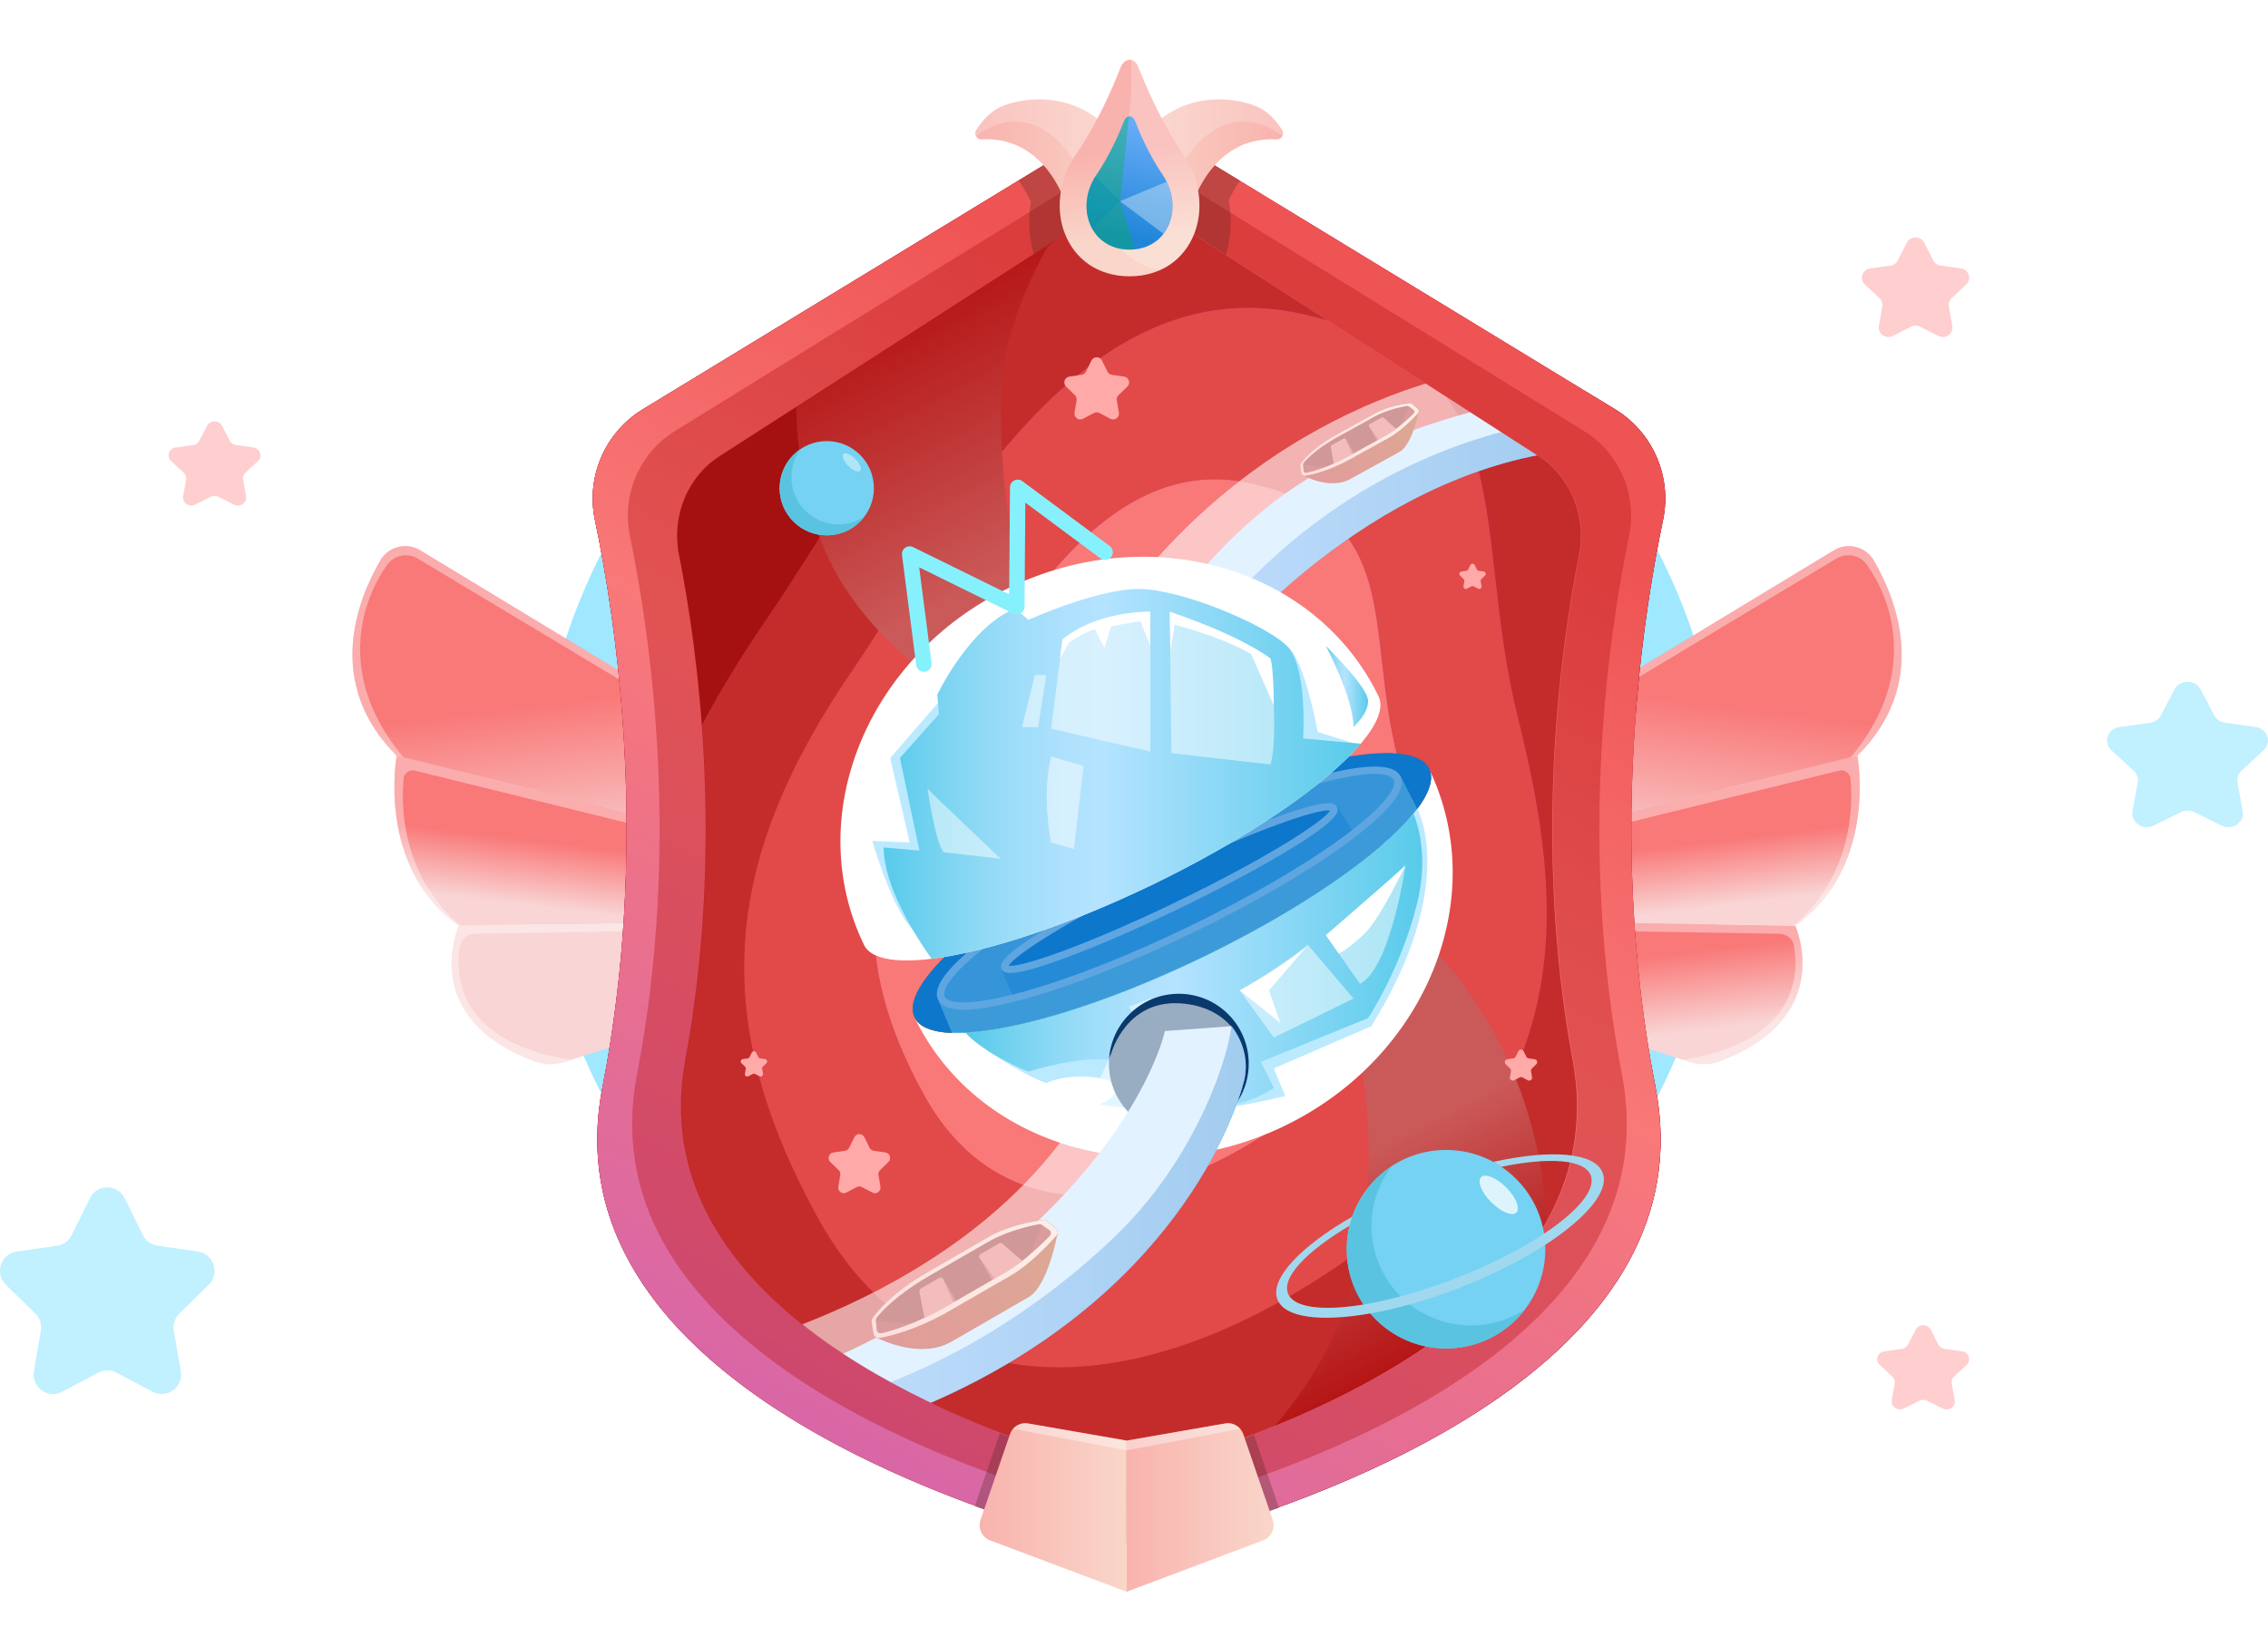 <svg width="296" height="215" viewBox="0 0 296 215" fill="none" xmlns="http://www.w3.org/2000/svg">
<g clip-path="url(#clip0_336_4340)">
<path d="M251.135 31.683L252.318 34.001C252.501 34.363 252.86 34.612 253.27 34.669L255.915 35.039C256.953 35.186 257.367 36.42 256.618 37.126L254.706 38.931C254.409 39.214 254.273 39.618 254.343 40.014L254.795 42.562C254.971 43.562 253.886 44.325 252.958 43.853L250.593 42.649C250.226 42.46 249.785 42.46 249.415 42.649L247.05 43.853C246.122 44.325 245.037 43.562 245.212 42.562L245.665 40.014C245.735 39.618 245.599 39.21 245.302 38.931L243.382 37.13C242.633 36.42 243.047 35.186 244.085 35.043L246.73 34.673C247.144 34.616 247.499 34.363 247.682 34.005L248.865 31.687C249.329 30.777 250.671 30.777 251.135 31.687V31.683Z" fill="#FFCECE"/>
</g>
<g clip-path="url(#clip1_336_4340)">
<path d="M287.203 89.999L288.977 93.386C289.252 93.915 289.79 94.28 290.405 94.362L294.373 94.903C295.93 95.118 296.55 96.922 295.426 97.954L292.559 100.591C292.114 101.005 291.909 101.595 292.014 102.174L292.693 105.898C292.957 107.36 291.329 108.474 289.936 107.785L286.39 106.025C285.839 105.749 285.178 105.749 284.622 106.025L281.075 107.785C279.682 108.474 278.055 107.36 278.319 105.898L278.998 102.174C279.103 101.595 278.898 100.999 278.453 100.591L275.574 97.959C274.45 96.922 275.07 95.118 276.627 94.909L280.595 94.368C281.216 94.285 281.748 93.915 282.023 93.391L283.797 90.004C284.493 88.674 286.507 88.674 287.203 90.004V89.999Z" fill="#C1F0FF"/>
</g>
<g clip-path="url(#clip2_336_4340)">
<path d="M251.973 173.578L252.987 175.539C253.144 175.846 253.452 176.057 253.803 176.105L256.07 176.418C256.96 176.542 257.314 177.587 256.672 178.184L255.033 179.711C254.779 179.95 254.662 180.292 254.722 180.627L255.11 182.783C255.261 183.629 254.331 184.275 253.535 183.875L251.508 182.857C251.194 182.697 250.816 182.697 250.498 182.857L248.472 183.875C247.676 184.275 246.746 183.629 246.896 182.783L247.284 180.627C247.344 180.292 247.227 179.947 246.973 179.711L245.328 178.187C244.686 177.587 245.04 176.542 245.93 176.421L248.197 176.108C248.552 176.06 248.856 175.846 249.013 175.542L250.027 173.581C250.425 172.812 251.575 172.812 251.973 173.581V173.578Z" fill="#FFCECE"/>
</g>
<g clip-path="url(#clip3_336_4340)">
<path d="M28.973 55.578L29.987 57.539C30.144 57.846 30.451 58.057 30.803 58.105L33.07 58.417C33.96 58.542 34.314 59.587 33.672 60.184L32.033 61.711C31.779 61.95 31.662 62.292 31.722 62.627L32.11 64.783C32.261 65.629 31.331 66.275 30.535 65.875L28.508 64.857C28.194 64.697 27.816 64.697 27.498 64.857L25.472 65.875C24.676 66.275 23.746 65.629 23.896 64.783L24.284 62.627C24.345 62.292 24.227 61.947 23.973 61.711L22.328 60.187C21.686 59.587 22.04 58.542 22.93 58.421L25.197 58.108C25.552 58.06 25.856 57.846 26.013 57.542L27.027 55.581C27.425 54.812 28.575 54.812 28.973 55.581V55.578Z" fill="#FFCECE"/>
</g>
<g clip-path="url(#clip4_336_4340)">
<path d="M16.271 156.419L18.636 161.233C19.002 161.985 19.72 162.503 20.54 162.62L25.831 163.388C27.906 163.694 28.734 166.258 27.235 167.724L23.411 171.471C22.818 172.059 22.545 172.898 22.686 173.721L23.591 179.013C23.942 181.091 21.773 182.674 19.915 181.694L15.186 179.193C14.453 178.801 13.571 178.801 12.829 179.193L8.1 181.694C6.243 182.674 4.074 181.091 4.425 179.013L5.33 173.721C5.47 172.898 5.197 172.051 4.604 171.471L0.765 167.732C-0.734 166.258 0.094 163.694 2.169 163.396L7.46 162.628C8.288 162.51 8.998 161.985 9.365 161.24L11.729 156.427C12.658 154.537 15.342 154.537 16.271 156.427V156.419Z" fill="#C1F0FF"/>
</g>
<g filter="url(#filter0_f_336_4340)">
<circle cx="147.5" cy="107.5" r="77.5" fill="#9FE8FF"/>
</g>
<path d="M220.459 138.626L168.284 121.93V119.766L234.294 120.848C234.294 120.848 239.762 132.778 224.494 138.533C223.2 139.021 221.774 139.046 220.459 138.626Z" fill="url(#paint0_linear_336_4340)"/>
<path opacity="0.39" d="M234.296 120.846L168.286 119.764V120.871L232.232 121.903C233.185 121.917 233.995 122.605 234.154 123.545C234.778 127.203 234.621 135.98 219.64 138.361L220.459 138.624C221.776 139.046 223.202 139.018 224.494 138.53C239.762 132.776 234.294 120.846 234.294 120.846H234.296Z" fill="white"/>
<path d="M242.412 98.663C242.412 98.663 245.117 113.274 234.296 120.848L168.286 119.766V117.112L242.414 98.663H242.412Z" fill="url(#paint1_linear_336_4340)"/>
<path opacity="0.39" d="M242.412 98.665L168.284 117.114V118.285L240.04 100.605C240.749 100.431 241.442 100.929 241.508 101.657C241.826 105.101 241.835 114.311 234.059 120.844L234.294 120.848C245.115 113.274 242.41 98.663 242.41 98.663L242.412 98.665Z" fill="white"/>
<path d="M244.557 73.18C243.5 71.355 241.16 70.744 239.357 71.837L168.286 114.895V117.112L242.414 98.663C251.82 89.258 247.602 78.433 244.559 73.18H244.557Z" fill="url(#paint2_linear_336_4340)"/>
<path opacity="0.39" d="M244.557 73.18C243.5 71.355 241.16 70.744 239.357 71.837L168.286 114.895V115.76L239.69 72.912C241.014 72.121 242.728 72.462 243.634 73.712C246.573 77.773 250.776 87.79 241.529 98.884L242.414 98.663C251.82 89.258 247.602 78.433 244.559 73.18H244.557Z" fill="white"/>
<path d="M73.725 138.626L125.9 121.93V119.766L59.89 120.848C59.89 120.848 54.422 132.778 69.69 138.533C70.984 139.021 72.41 139.046 73.725 138.626Z" fill="url(#paint3_linear_336_4340)"/>
<path opacity="0.39" d="M59.888 120.846L125.898 119.764V120.871L61.952 121.903C60.999 121.917 60.189 122.605 60.03 123.545C59.406 127.203 59.563 135.98 74.544 138.361L73.725 138.624C72.408 139.046 70.982 139.018 69.69 138.53C54.422 132.776 59.89 120.846 59.89 120.846H59.888Z" fill="white"/>
<path d="M51.772 98.663C51.772 98.663 49.067 113.274 59.887 120.848L125.898 119.766V117.112L51.772 98.663Z" fill="url(#paint4_linear_336_4340)"/>
<path opacity="0.39" d="M51.772 98.666L125.9 117.114V118.285L54.144 100.607C53.435 100.433 52.742 100.932 52.676 101.659C52.358 105.103 52.349 114.313 60.125 120.846L59.89 120.85C49.069 113.276 51.774 98.666 51.774 98.666H51.772Z" fill="white"/>
<path d="M49.627 73.18C50.684 71.355 53.024 70.744 54.827 71.837L125.898 114.895V117.112L51.772 98.663C42.366 89.258 46.584 78.433 49.627 73.18Z" fill="url(#paint5_linear_336_4340)"/>
<path opacity="0.39" d="M49.627 73.18C50.684 71.355 53.024 70.744 54.827 71.837L125.898 114.895V115.76L54.496 72.912C53.172 72.121 51.458 72.462 50.552 73.712C47.613 77.773 43.41 87.79 52.657 98.884L51.772 98.663C42.366 89.258 46.584 78.433 49.627 73.18Z" fill="white"/>
<path d="M210.779 53.428L154.448 19.123C150.086 16.466 144.605 16.466 140.241 19.123L83.909 53.428C78.977 56.433 76.458 62.215 77.642 67.869C80.602 81.993 84.739 110.621 78.629 141.948C71.913 176.367 116.968 193.854 137.515 199.967C143.931 201.876 150.76 201.876 157.176 199.967C177.723 193.854 222.778 176.367 216.062 141.948C209.95 110.621 214.087 81.993 217.047 67.869C218.231 62.217 215.712 56.433 210.779 53.428Z" fill="url(#paint6_linear_336_4340)"/>
<g style="mix-blend-mode:multiply">
<path d="M83.909 53.428C78.977 56.433 76.458 62.215 77.642 67.869C78.365 71.323 79.161 75.649 79.859 80.667C82.511 72.178 87.336 58.962 94.673 46.874L83.909 53.428Z" fill="#840B0B"/>
<path d="M100.287 80.489C112.245 63.095 129.987 27.798 157.359 20.894L154.448 19.12C150.086 16.464 144.605 16.464 140.241 19.12L94.671 46.872C87.334 58.96 82.509 72.178 79.857 80.665C82.013 96.16 83.243 118.283 78.626 141.946C74.994 160.564 86.509 174.226 101.1 183.816C98.42 180.755 95.969 177.216 93.782 173.18C75.486 139.436 77.926 113.01 100.287 80.487V80.489Z" fill="#A51111"/>
<path d="M213.489 93.13C214.291 82.661 215.776 73.928 217.047 67.867C218.231 62.215 215.712 56.431 210.779 53.426L206.663 50.921C208.808 61.915 208.982 74.977 212.496 89.025C212.839 90.395 213.17 91.764 213.489 93.128V93.13Z" fill="#840B0B"/>
<path d="M216.061 141.948C215.848 140.858 215.649 139.772 215.46 138.689C211.947 152.96 203.182 166.577 185.663 179.282C167.785 192.248 150.005 199.137 134.336 198.989C135.448 199.343 136.509 199.667 137.513 199.967C143.929 201.876 150.758 201.876 157.175 199.967C177.721 193.854 222.776 176.367 216.061 141.948Z" fill="#840B0B"/>
<path d="M213.489 93.13C213.171 91.766 212.84 90.397 212.496 89.027C208.985 74.979 208.808 61.917 206.663 50.923L157.359 20.894C129.987 27.8 112.245 63.095 100.287 80.489C77.926 113.013 75.489 139.438 93.782 173.182C95.969 177.218 98.42 180.757 101.1 183.818C112.167 191.092 124.999 196.02 134.336 198.989C150.005 199.137 167.787 192.248 185.663 179.282C203.182 166.577 211.946 152.96 215.46 138.689C212.558 122.002 212.488 106.212 213.489 93.132V93.13ZM177.401 163.306C148.855 184.009 120.624 184.635 106.51 158.6C92.394 132.564 94.276 112.174 111.53 87.081C122.692 70.844 140.39 34.382 169.875 40.97C199.361 47.558 191.833 68.573 198.107 93.669C204.38 118.762 205.948 142.602 177.403 163.306H177.401Z" fill="#C42C2C"/>
<path d="M198.104 93.669C191.831 68.575 199.358 47.558 169.873 40.97C140.388 34.382 122.692 70.844 111.528 87.081C94.276 112.174 92.394 132.564 106.508 158.6C120.624 184.635 148.855 184.007 177.399 163.306C205.944 142.602 204.374 118.762 198.102 93.669H198.104ZM168.371 145.844C149.063 159.847 129.968 160.272 120.42 142.661C110.872 125.051 112.145 111.26 123.815 94.286C131.366 83.304 143.335 58.642 163.279 63.097C183.223 67.553 178.131 81.768 182.374 98.742C186.618 115.716 187.678 131.841 168.371 145.844Z" fill="#E24949"/>
<path d="M163.278 63.099C143.334 58.644 131.366 83.306 123.814 94.288C112.145 111.262 110.872 125.053 120.42 142.663C129.967 160.274 149.063 159.849 168.37 145.846C187.678 131.843 186.617 115.718 182.374 98.744C178.13 81.77 183.222 67.555 163.278 63.099Z" fill="#F97878"/>
</g>
<path d="M174.523 60.341C163.872 65.667 156.822 74.156 153.686 78.533L159.595 85.021C159.595 85.021 178.175 61.945 204.55 58.797L200.024 51.888C194.115 53.057 184.101 55.55 174.523 60.339V60.341Z" fill="#BDE0FF"/>
<path d="M202.123 55.094C193.341 56.448 173.654 61.743 157.206 82.398L159.593 85.021C159.593 85.021 178.173 61.945 204.548 58.797L202.123 55.094Z" fill="url(#paint7_linear_336_4340)"/>
<path d="M170.017 62.041C170.017 62.041 173.529 64.033 176.249 62.531C178.971 61.029 181.012 59.9 182.663 58.987C184.315 58.075 185.156 53.743 185.156 53.743L170.015 62.041H170.017Z" fill="url(#paint8_linear_336_4340)"/>
<path d="M179.501 53.948C177.509 55.05 177.897 54.833 174.35 56.794C171.386 58.429 170.119 60.014 169.784 60.492C169.722 60.581 169.695 60.689 169.71 60.797L169.841 61.75C169.873 61.987 170.096 62.151 170.331 62.113C171.224 61.971 173.42 61.493 176.121 60.002C179.669 58.043 179.281 58.258 181.273 57.156C182.813 56.306 184.409 54.668 185.054 53.965C185.219 53.787 185.2 53.507 185.013 53.35L184.305 52.754C184.216 52.68 184.101 52.644 183.984 52.656C183.35 52.726 181.182 53.019 179.499 53.948H179.501Z" fill="#8E0909"/>
<path d="M180.322 54.508L178.771 55.366C178.661 55.427 178.621 55.567 178.682 55.678L179.894 57.411C180.144 57.273 180.439 57.11 180.829 56.893C181.288 56.641 181.757 56.322 182.204 55.985L180.59 54.538C180.517 54.472 180.411 54.462 180.324 54.508H180.322Z" fill="#E56161"/>
<path d="M175.356 57.252L173.805 58.109C173.72 58.156 173.673 58.253 173.69 58.349L174.061 60.528C174.647 60.269 175.281 59.959 175.95 59.588L176.489 59.291L175.667 57.343C175.606 57.233 175.466 57.192 175.356 57.254V57.252Z" fill="#E56161"/>
<path d="M175.663 57.337L176.684 59.183L176.488 59.289L175.663 57.337Z" fill="#C63434"/>
<path d="M178.676 55.671L179.892 57.411L179.696 57.519L178.676 55.671Z" fill="#C63434"/>
<path d="M169.709 60.797L169.841 61.75C169.873 61.987 170.095 62.151 170.331 62.113C170.993 62.007 172.368 61.718 174.133 60.969C172.701 61.005 170.679 60.748 169.724 60.615C169.705 60.674 169.701 60.736 169.709 60.797Z" fill="#A81313"/>
<path d="M185.013 53.35L184.305 52.754C184.222 52.684 184.116 52.65 184.008 52.654C183.704 53.46 182.976 55.334 182.34 56.454C183.5 55.593 184.555 54.502 185.051 53.963C185.217 53.785 185.198 53.505 185.011 53.348L185.013 53.35Z" fill="#A81313"/>
<path d="M185.013 53.35L184.304 52.754C184.215 52.68 184.101 52.644 183.984 52.656C183.35 52.726 181.181 53.019 179.499 53.948C177.506 55.05 177.895 54.833 174.347 56.794C171.383 58.429 170.117 60.014 169.781 60.492C169.72 60.581 169.692 60.689 169.707 60.797L169.839 61.75C169.87 61.987 170.093 62.151 170.329 62.113C171.222 61.971 173.418 61.493 176.119 60.002C179.666 58.043 179.278 58.258 181.27 57.156C182.811 56.306 184.406 54.668 185.051 53.965C185.217 53.787 185.198 53.507 185.011 53.35H185.013ZM184.481 54.008C183.846 54.629 182.282 56.089 180.827 56.893C178.941 57.935 179.308 57.731 175.949 59.588C173.392 61.001 171.362 61.542 170.541 61.72C170.322 61.767 170.134 61.648 170.119 61.453L170.064 60.676C170.057 60.589 170.089 60.498 170.153 60.42C170.49 60.004 171.75 58.61 174.555 57.061C177.914 55.206 177.547 55.408 179.433 54.366C181.024 53.488 183.017 53.1 183.6 53C183.706 52.981 183.808 53.004 183.884 53.059L184.489 53.503C184.648 53.62 184.646 53.849 184.483 54.008H184.481Z" fill="url(#paint9_linear_336_4340)"/>
<path opacity="0.58" d="M197.26 47.675C197.26 47.675 171.069 49.416 149.791 74.255L159.593 85.021C159.593 85.021 178.173 61.945 204.548 58.797L197.26 47.672V47.675Z" fill="white"/>
<path d="M142.698 22.999C142.698 22.999 130.604 38.063 130.604 52.279C130.604 66.494 132.513 77.951 139.515 84.953C146.517 91.955 168.451 106.828 182.202 119.017C195.953 131.206 203.166 147.543 201.893 168.548C201.893 168.548 172.189 195.918 156.701 195.282C156.701 195.282 174.099 183.188 177.494 163.668C180.889 144.149 177.528 118.792 155.551 107.706C133.574 96.622 118.51 89.409 110.236 76.678C101.961 63.948 104.165 46.336 104.165 46.336L142.698 22.999Z" fill="url(#paint10_linear_336_4340)"/>
<path d="M107.902 69.889C111.3 69.889 114.055 67.134 114.055 63.736C114.055 60.338 111.3 57.583 107.902 57.583C104.504 57.583 101.749 60.338 101.749 63.736C101.749 67.134 104.504 69.889 107.902 69.889Z" fill="#75D2F2"/>
<path d="M109.001 68.444C105.611 68.202 103.06 65.257 103.302 61.869C103.391 60.627 103.843 59.501 104.545 58.58C102.863 59.677 101.749 61.576 101.749 63.736C101.749 67.135 104.503 69.889 107.902 69.889C109.899 69.889 111.672 68.938 112.795 67.464C111.708 68.17 110.393 68.544 109.001 68.444Z" fill="#5AC4E0"/>
<g style="mix-blend-mode:hard-light" opacity="0.42">
<path d="M112.261 61.463C112.516 61.208 112.232 60.512 111.627 59.907C111.022 59.302 110.325 59.018 110.071 59.272C109.817 59.527 110.101 60.223 110.706 60.828C111.31 61.433 112.007 61.717 112.261 61.463Z" fill="white"/>
</g>
<path d="M143.82 47.066L144.535 48.515C144.648 48.739 144.862 48.897 145.11 48.933L146.708 49.164C147.336 49.255 147.586 50.025 147.132 50.469L145.976 51.595C145.796 51.772 145.713 52.024 145.755 52.272L146.029 53.864C146.137 54.487 145.48 54.965 144.919 54.67L143.489 53.919C143.267 53.802 143.001 53.802 142.779 53.919L141.349 54.67C140.789 54.965 140.131 54.487 140.239 53.864L140.513 52.272C140.555 52.024 140.472 51.772 140.292 51.595L139.136 50.469C138.682 50.025 138.932 49.255 139.56 49.164L141.158 48.933C141.406 48.897 141.622 48.739 141.733 48.515L142.448 47.066C142.728 46.497 143.538 46.497 143.818 47.066H143.82Z" fill="#FFA9A9"/>
<path d="M192.462 73.759L192.753 74.349C192.798 74.44 192.887 74.504 192.987 74.518L193.636 74.614C193.89 74.65 193.992 74.964 193.808 75.144L193.337 75.603C193.262 75.675 193.231 75.776 193.248 75.878L193.358 76.525C193.402 76.78 193.135 76.973 192.906 76.854L192.325 76.549C192.233 76.502 192.125 76.502 192.034 76.549L191.453 76.854C191.223 76.975 190.958 76.78 191.001 76.525L191.111 75.878C191.128 75.776 191.094 75.675 191.022 75.603L190.551 75.144C190.366 74.964 190.468 74.65 190.723 74.614L191.372 74.518C191.474 74.504 191.561 74.44 191.605 74.349L191.896 73.759C192.011 73.528 192.339 73.528 192.454 73.759H192.462Z" fill="#FFA9A9"/>
<path d="M112.809 148.462L113.488 149.837C113.594 150.051 113.798 150.2 114.036 150.234L115.553 150.454C116.149 150.541 116.387 151.273 115.956 151.693L114.857 152.765C114.685 152.933 114.607 153.172 114.649 153.408L114.908 154.921C115.01 155.515 114.386 155.967 113.853 155.687L112.495 154.974C112.283 154.863 112.031 154.863 111.819 154.974L110.461 155.687C109.928 155.967 109.304 155.515 109.406 154.921L109.665 153.408C109.705 153.172 109.627 152.933 109.457 152.765L108.358 151.693C107.927 151.273 108.165 150.541 108.761 150.454L110.278 150.234C110.516 150.2 110.72 150.051 110.826 149.837L111.505 148.462C111.772 147.923 112.54 147.923 112.807 148.462H112.809Z" fill="#FFA9A9"/>
<path d="M198.853 137.238L199.21 137.96C199.265 138.072 199.373 138.151 199.496 138.168L200.292 138.284C200.604 138.329 200.729 138.715 200.504 138.934L199.927 139.496C199.838 139.583 199.795 139.71 199.816 139.833L199.952 140.627C200.005 140.939 199.679 141.176 199.398 141.028L198.686 140.652C198.575 140.593 198.442 140.593 198.331 140.652L197.618 141.028C197.338 141.174 197.012 140.936 197.065 140.627L197.2 139.833C197.222 139.71 197.181 139.583 197.09 139.496L196.513 138.934C196.286 138.713 196.411 138.329 196.725 138.284L197.521 138.168C197.646 138.148 197.752 138.072 197.807 137.96L198.164 137.238C198.304 136.954 198.707 136.954 198.847 137.238H198.853Z" fill="#FFA9A9"/>
<path d="M98.683 137.41L98.974 138C99.018 138.091 99.108 138.155 99.207 138.17L99.856 138.265C100.111 138.301 100.213 138.615 100.028 138.796L99.557 139.254C99.483 139.326 99.451 139.428 99.468 139.53L99.579 140.177C99.623 140.431 99.356 140.625 99.127 140.506L98.545 140.2C98.454 140.154 98.346 140.154 98.255 140.2L97.673 140.506C97.444 140.627 97.179 140.431 97.221 140.177L97.332 139.53C97.349 139.428 97.315 139.326 97.243 139.254L96.772 138.796C96.587 138.615 96.689 138.301 96.943 138.265L97.593 138.17C97.695 138.155 97.781 138.091 97.826 138L98.117 137.41C98.231 137.179 98.56 137.179 98.675 137.41H98.683Z" fill="#FFA9A9"/>
<path d="M156.977 124.981C138.433 133.941 121.589 137.459 119.359 132.84C127.466 149.621 149.071 155.96 167.615 147C186.159 138.04 194.622 117.175 186.515 100.397C188.747 105.016 175.523 116.023 156.977 124.983V124.981Z" fill="white"/>
<path d="M156.982 124.969C175.526 116.009 188.749 105 186.517 100.381C184.285 95.762 167.443 99.281 148.899 108.242C130.355 117.202 117.132 128.211 119.364 132.83C121.596 137.449 138.438 133.93 156.982 124.969Z" fill="#CC6100"/>
<path d="M156.982 124.969C175.526 116.009 188.749 105 186.517 100.381C184.285 95.762 167.443 99.281 148.899 108.242C130.355 117.202 117.132 128.211 119.364 132.83C121.596 137.449 138.438 133.93 156.982 124.969Z" fill="#0D8CCC"/>
<path d="M155.579 121.991C171.959 114.116 183.971 105.098 182.409 101.849C180.847 98.601 166.302 102.352 149.923 110.228C133.544 118.104 121.532 127.122 123.094 130.37C124.656 133.618 139.2 129.867 155.579 121.991Z" fill="#63CBE8"/>
<path d="M174.553 105.249L174.059 105.491C174.093 105.521 174.12 105.555 174.137 105.593C174.772 106.915 165.612 112.637 153.676 118.376C142.182 123.903 132.308 127.43 131.026 126.502L130.708 126.657L133.784 133.614C140.328 132.055 148.473 129.091 156.977 124.983C165.678 120.78 173.208 116.125 178.519 111.89L174.551 105.251L174.553 105.249Z" fill="#40B5E2"/>
<path d="M172.028 101.746C167.823 102.572 162.379 104.235 155.681 107.426C161.876 104.77 167.554 102.818 172.028 101.746Z" fill="#70D5E8"/>
<path d="M126.301 124.419C127.515 123.358 128.977 122.219 130.653 121.033C128.888 122.229 127.451 123.343 126.301 124.419Z" fill="#70D5E8"/>
<path d="M182.817 101.371C182.817 101.371 182.034 101.142 180.46 101.044C181.095 101.235 181.53 101.54 181.735 101.971C183.297 105.22 171.286 114.239 154.906 122.115C138.906 129.808 124.659 133.566 122.552 130.708C122.548 130.733 122.544 130.761 122.54 130.786L124.258 134.862C130.997 135.108 143.538 131.476 156.975 124.983C170.325 118.533 180.918 111.022 184.971 105.597L182.815 101.373L182.817 101.371Z" fill="#70D5E8"/>
<path d="M153.813 118.304C165.529 112.671 174.536 107.085 173.932 105.828C173.328 104.572 163.34 108.12 151.624 113.753C139.909 119.387 130.901 124.972 131.505 126.229C132.11 127.485 142.097 123.937 153.813 118.304Z" fill="#0D8CCC"/>
<path d="M131.143 126.901C130.927 126.808 130.808 126.67 130.731 126.513C130.403 125.832 130.865 124.727 136.426 121.285C140.288 118.896 145.577 116.053 151.321 113.278C157.064 110.503 162.58 108.126 166.851 106.586C173.004 104.367 174.159 104.691 174.487 105.374C174.816 106.055 174.354 107.161 168.793 110.602C164.931 112.991 159.642 115.834 153.898 118.61C148.155 121.385 142.638 123.761 138.367 125.302C133.634 127.007 131.86 127.209 131.143 126.901ZM173.577 105.814C172.213 105.525 164.004 108.203 151.736 114.129C139.469 120.057 132.27 124.822 131.646 126.072C133.01 126.36 141.219 123.683 153.487 117.757C165.757 111.829 172.953 107.063 173.577 105.816V105.814Z" fill="#B7EEF9"/>
<path d="M123.479 131.444C122.979 131.23 122.633 130.922 122.438 130.519C121.593 128.773 123.942 125.849 129.418 121.833C134.557 118.062 141.777 113.868 149.746 110.017C157.717 106.166 165.491 103.119 171.638 101.436C178.188 99.644 181.937 99.62 182.781 101.366C183.626 103.113 181.277 106.036 175.801 110.053C170.662 113.823 163.442 118.018 155.473 121.869C147.501 125.719 139.727 128.766 133.581 130.449C128.538 131.83 125.153 132.161 123.479 131.442V131.444ZM181.36 101.307C180.182 100.802 177.269 100.878 171.888 102.351C165.795 104.019 158.078 107.044 150.158 110.872C142.237 114.697 135.07 118.862 129.978 122.598C124.362 126.717 122.843 129.178 123.291 130.107C123.74 131.037 126.613 131.374 133.328 129.536C139.422 127.869 147.139 124.843 155.059 121.016C162.979 117.19 170.146 113.025 175.239 109.289C180.855 105.171 182.374 102.71 181.926 101.78C181.837 101.596 181.65 101.434 181.358 101.307H181.36Z" fill="#B7EEF9"/>
<g style="mix-blend-mode:multiply" opacity="0.52">
<path d="M157.005 124.918C175.549 115.957 188.773 104.949 186.541 100.329C184.309 95.71 167.466 99.23 148.923 108.19C130.379 117.151 117.155 128.159 119.387 132.778C121.619 137.397 138.461 133.878 157.005 124.918Z" fill="#0D64CC"/>
</g>
<path d="M131.663 76.752C113.119 85.713 104.656 106.577 112.763 123.356C114.995 127.975 131.837 124.457 150.381 115.497C168.925 106.537 182.149 95.53 179.919 90.911C171.812 74.13 150.207 67.79 131.663 76.75V76.752Z" fill="white"/>
<path d="M184.983 105.576C184.983 105.576 190.436 115.506 178.979 133.964L166.249 139.481L167.734 143.088C167.734 143.088 147.877 148.076 152.67 141.815C152.748 141.713 173.509 116.339 181.737 109.14C183.435 107.655 184.983 105.576 184.983 105.576Z" fill="#BBEAFF"/>
<path d="M176.607 97.004L171.978 95.561C171.978 95.561 170.28 86.014 167.946 84.316L168.583 97.471L176.607 97.004Z" fill="#BBEAFF"/>
<path d="M123.178 90.894L116.177 98.956L118.723 109.989L113.843 109.777C113.843 109.777 116.368 118.584 119.136 121.395L122.33 111.474L123.178 90.894Z" fill="#BBEAFF"/>
<path d="M170.068 96.41C170.068 96.41 170.704 87.075 167.946 84.316C165.188 81.558 154.155 76.89 148.639 76.89C143.122 76.89 134.211 80.922 134.211 80.922L132.514 79.436C126.573 81.77 122.329 90.681 122.329 90.681L122.541 93.228L117.449 98.956L119.995 111.05L115.328 110.626C115.328 115.571 119.266 121.89 121.578 125.172C128.692 124.306 139.229 120.888 150.383 115.499C162.355 109.715 172.109 103.077 176.919 97.855L177.594 97.093L170.068 96.41Z" fill="url(#paint11_linear_336_4340)"/>
<path opacity="0.49" d="M165.825 86.014C165.825 86.014 166.885 96.198 165.825 99.805L152.882 98.32L152.67 79.861C152.67 79.861 164.127 84.316 165.825 86.014Z" fill="white"/>
<path opacity="0.49" d="M150.124 79.861V98.108L137.182 95.137L138.667 83.468C138.667 83.468 143.759 79.861 150.124 79.861Z" fill="white"/>
<path opacity="0.49" d="M137.182 98.744L141.425 100.017L140.152 110.838L137.182 109.989C137.182 109.989 135.908 104.048 137.182 98.744Z" fill="white"/>
<path opacity="0.49" d="M136.545 88.135L135.484 94.925H133.362L135.06 88.135H136.545Z" fill="white"/>
<path d="M150.75 144.834C150.75 144.834 146.517 144.785 143.547 144.149C143.547 144.149 145.668 143.512 145.668 142.027C145.668 140.542 139.728 139.905 136.545 141.39C136.545 141.39 133.778 140.51 128.69 137.026L148.639 135.45L150.75 144.834Z" fill="#BBEAFF"/>
<path d="M184.92 118.052C186.329 112.418 185.321 108.332 184.485 106.221C180.114 111.589 169.822 118.777 156.977 124.983C144.635 130.945 133.048 134.497 126.019 134.845C128.601 137.663 134.211 139.907 134.211 139.907C134.211 139.907 142.273 137.361 145.668 138.634C149.063 139.907 147.366 144.363 147.366 144.363C160.308 146.697 166.249 142.029 166.249 142.029L164.551 138.634L178.555 132.906C178.555 132.906 182.798 126.541 184.92 118.054V118.052Z" fill="url(#paint12_linear_336_4340)"/>
<path opacity="0.49" d="M183.435 112.96C183.435 112.96 181.525 126.326 177.494 128.448L173.039 122.083C173.039 122.083 181.313 116.142 183.435 112.96Z" fill="white"/>
<path opacity="0.49" d="M176.645 130.358L170.705 123.356C170.705 123.356 164.552 128.024 161.793 129.297L166.249 135.45C166.249 135.45 174.524 131.418 176.645 130.358Z" fill="white"/>
<path d="M170.705 123.356L165.613 129.297L167.098 133.54L161.793 129.297C161.793 129.297 168.583 125.478 170.705 123.356Z" fill="white"/>
<path d="M183.435 112.96C183.435 112.96 180.252 119.67 178.237 121.724C176.221 123.778 174.719 124.483 174.719 124.483L173.039 122.081C173.039 122.081 182.374 114.018 183.435 112.957V112.96Z" fill="white"/>
<path opacity="0.49" d="M121.057 102.987C121.057 102.987 122.117 110.201 123.178 111.262L130.604 112.111C130.604 112.111 122.33 104.261 121.057 102.987Z" fill="white"/>
<path opacity="0.49" d="M147.366 131.418L150.124 130.358C150.124 130.358 153.307 134.389 155.64 135.45L152.67 136.511C152.67 136.511 148.214 133.54 147.366 131.418Z" fill="white"/>
<path d="M173.039 84.316C173.039 84.316 176.645 91.106 176.645 94.925C176.645 94.925 178.555 93.228 178.555 91.53C178.555 89.833 173.887 85.165 173.039 84.316Z" fill="url(#paint13_linear_336_4340)"/>
<path d="M138.346 85.971L139.513 83.892C139.513 83.892 142.059 82.195 142.908 82.195C142.908 82.195 144.181 84.741 144.181 84.529C144.181 84.316 145.03 81.77 145.03 81.77C145.03 81.77 148.212 81.134 148.849 81.134L150.122 84.316V79.861C150.122 79.861 143.332 79.649 138.664 83.468L138.346 85.971Z" fill="white"/>
<path d="M152.753 85.021L153.306 81.558C153.306 81.558 159.247 83.043 163.278 85.377L166.245 92.084C166.245 92.084 166.249 87.499 165.825 86.014C165.825 86.014 162.642 83.255 152.67 79.861L152.753 85.021Z" fill="white"/>
<g filter="url(#filter1_d_336_4340)">
<path d="M144.756 72.948C144.414 73.16 143.964 73.154 143.623 72.9L133.816 65.618L133.714 79.212C133.712 79.559 133.53 79.882 133.235 80.064C132.94 80.247 132.571 80.264 132.259 80.111L119.964 74.066L121.58 86.563C121.652 87.117 121.262 87.624 120.708 87.696C120.155 87.768 119.647 87.378 119.577 86.824L117.721 72.46C117.674 72.091 117.833 71.726 118.135 71.51C118.44 71.291 118.835 71.261 119.168 71.425L131.709 77.591L131.815 63.617C131.818 63.237 132.038 62.889 132.376 62.719C132.717 62.55 133.122 62.586 133.428 62.813L144.834 71.281C145.282 71.614 145.375 72.246 145.044 72.694C144.966 72.8 144.87 72.885 144.764 72.95L144.756 72.948Z" fill="#86F1FC"/>
</g>
<path d="M153.849 147.983C158.888 147.983 162.973 143.898 162.973 138.859C162.973 133.821 158.888 129.736 153.849 129.736C148.811 129.736 144.726 133.821 144.726 138.859C144.726 143.898 148.811 147.983 153.849 147.983Z" fill="#09396D"/>
<path d="M160.733 133.964L152.034 134.601C152.034 134.601 149.487 146.907 133.15 161.547C123.641 170.068 112.534 176.348 103.557 179.257L119.964 183.772C153.421 169.828 161.371 145.222 162.37 141.072C162.854 139.059 162.006 135.452 160.733 133.967V133.964Z" fill="#BDE0FF"/>
<path d="M162.37 141.07C163.066 138.42 162.006 135.45 160.733 133.964C159.86 139.997 155.135 152.094 145.743 161.195C135.389 171.228 123.448 178.113 112.633 181.754L119.964 183.772C153.421 169.828 161.284 145.201 162.37 141.072V141.07Z" fill="url(#paint14_linear_336_4340)"/>
<path d="M114.284 174.566C114.284 174.566 119.909 177.619 124.177 175.155C128.446 172.69 131.648 170.842 134.239 169.346C136.829 167.85 138.032 160.955 138.032 160.955L114.282 174.566H114.284Z" fill="url(#paint15_linear_336_4340)"/>
<path d="M129.074 161.453C125.949 163.257 126.558 162.905 120.995 166.119C116.346 168.803 114.386 171.353 113.868 172.119C113.773 172.261 113.732 172.435 113.76 172.605L113.998 174.111C114.057 174.487 114.411 174.74 114.785 174.672C116.198 174.419 119.663 173.596 123.9 171.15C129.465 167.937 128.854 168.29 131.979 166.484C134.394 165.09 136.874 162.444 137.877 161.313C138.134 161.025 138.096 160.581 137.797 160.339L136.655 159.417C136.511 159.3 136.329 159.249 136.146 159.272C135.14 159.402 131.714 159.932 129.074 161.455V161.453Z" fill="#8E0909"/>
<path d="M130.392 162.319L127.958 163.724C127.784 163.823 127.725 164.046 127.825 164.22L129.796 166.93C130.188 166.702 130.651 166.435 131.264 166.081C131.983 165.665 132.717 165.147 133.415 164.602L130.812 162.357C130.695 162.255 130.526 162.241 130.392 162.317V162.319Z" fill="#E56161"/>
<path d="M122.601 166.817L120.167 168.222C120.034 168.3 119.964 168.453 119.991 168.606L120.647 172.047C121.568 171.618 122.563 171.107 123.613 170.5L124.46 170.012L123.097 166.951C122.998 166.777 122.775 166.717 122.601 166.817Z" fill="#E56161"/>
<path d="M123.093 166.94L124.765 169.836L124.462 170.012L123.093 166.94Z" fill="#C63434"/>
<path d="M127.818 164.212L129.796 166.932L129.492 167.108L127.818 164.212Z" fill="#C63434"/>
<path d="M113.758 172.605L113.995 174.112C114.055 174.487 114.409 174.74 114.783 174.672C115.829 174.485 117.999 173.984 120.776 172.745C118.508 172.845 115.294 172.501 113.777 172.314C113.749 172.408 113.743 172.507 113.758 172.605Z" fill="#A81313"/>
<path d="M137.795 160.339L136.653 159.417C136.519 159.308 136.352 159.257 136.18 159.268C135.726 160.556 134.627 163.548 133.651 165.342C135.463 163.94 137.105 162.181 137.875 161.313C138.132 161.025 138.094 160.581 137.795 160.339Z" fill="#A81313"/>
<path d="M137.794 160.339L136.653 159.417C136.509 159.3 136.326 159.249 136.144 159.272C135.138 159.402 131.711 159.932 129.072 161.455C125.947 163.259 126.556 162.907 120.993 166.121C116.344 168.805 114.383 171.355 113.866 172.121C113.77 172.263 113.73 172.437 113.758 172.607L113.995 174.114C114.055 174.489 114.409 174.742 114.782 174.674C116.195 174.421 119.66 173.598 123.897 171.152C129.462 167.939 128.851 168.292 131.977 166.486C134.391 165.092 136.871 162.446 137.875 161.315C138.132 161.027 138.094 160.583 137.794 160.342V160.339ZM136.971 161.398C135.982 162.404 133.551 164.763 131.264 166.083C128.304 167.791 128.881 167.458 123.613 170.5C119.601 172.817 116.401 173.736 115.103 174.041C114.759 174.122 114.453 173.938 114.426 173.632L114.313 172.401C114.301 172.263 114.347 172.117 114.445 171.992C114.969 171.321 116.921 169.077 121.324 166.535C126.592 163.492 126.015 163.825 128.974 162.117C131.472 160.675 134.618 160 135.539 159.824C135.707 159.792 135.87 159.824 135.991 159.909L136.963 160.594C137.217 160.774 137.222 161.139 136.969 161.394L136.971 161.398Z" fill="url(#paint16_linear_336_4340)"/>
<path opacity="0.58" d="M145.095 137.325C145.095 137.325 147.024 130.572 153.972 130.983C160.919 131.395 163.416 136.935 162.355 141.07C161.294 145.205 153.406 169.828 119.949 183.77L93.415 176.469C93.415 176.469 132.821 167.971 145.095 137.325Z" fill="white"/>
<path d="M210.777 53.428L154.444 19.123C150.081 16.466 144.601 16.466 140.237 19.123L83.905 53.428C78.972 56.433 76.454 62.215 77.638 67.869C80.597 81.993 84.735 110.621 78.622 141.948C71.907 176.367 116.961 193.854 137.508 199.967C143.924 201.876 150.754 201.876 157.17 199.967C177.717 193.854 222.771 176.367 216.056 141.948C209.943 110.621 214.081 81.993 217.04 67.869C218.224 62.217 215.706 56.433 210.773 53.428H210.777ZM206.075 72.412C203.58 84.985 200.094 110.473 205.246 138.361C210.904 169.002 172.939 184.569 155.627 190.012C150.219 191.711 144.467 191.711 139.059 190.012C121.746 184.569 83.782 169.002 89.441 138.361C94.592 110.473 91.104 84.985 88.611 72.412C87.612 67.379 89.736 62.231 93.892 59.556L141.359 29.014C145.036 26.648 149.653 26.648 153.33 29.014L200.797 59.556C204.953 62.231 207.077 67.379 206.078 72.412H206.075Z" fill="url(#paint17_linear_336_4340)"/>
<path opacity="0.36" d="M206.748 56.278L154.056 23.72C149.975 21.2 144.847 21.2 140.767 23.72L88.075 56.278C83.46 59.13 81.105 64.616 82.212 69.98C84.981 83.383 88.851 110.551 83.133 140.281C76.851 172.942 118.996 189.538 138.215 195.337C144.217 197.149 150.603 197.149 156.606 195.337C175.824 189.536 217.97 172.942 211.688 140.281C205.97 110.551 209.84 83.383 212.608 69.98C213.716 64.616 211.361 59.127 206.746 56.278H206.748ZM206.144 72.412C203.648 84.985 200.162 110.473 205.314 138.361C210.973 169.002 173.007 184.569 155.696 190.012C150.287 191.711 144.535 191.711 139.127 190.012C121.814 184.569 83.85 169.002 89.509 138.361C94.66 110.473 91.172 84.985 88.679 72.412C87.68 67.379 89.804 62.231 93.96 59.556L141.427 29.014C145.104 26.648 149.721 26.648 153.398 29.014L200.865 59.556C205.021 62.231 207.145 67.379 206.146 72.412H206.144Z" fill="#B71111"/>
<path opacity="0.27" d="M134.928 33.156L141.386 28.999C145.063 26.633 149.68 26.633 153.357 28.999L159.987 33.266C160.408 31.88 160.624 30.406 160.618 28.895C160.618 28.889 160.618 28.882 160.618 28.876C160.616 28.367 160.588 27.855 160.535 27.34C160.533 27.314 160.531 27.291 160.526 27.266C160.501 27.017 160.467 26.769 160.429 26.519C160.427 26.498 160.422 26.479 160.418 26.457C160.401 26.345 160.382 26.232 160.363 26.12C160.828 25.189 161.318 24.348 161.827 23.584L154.473 19.106C150.111 16.449 144.631 16.449 140.266 19.106L132.953 23.559C133.506 24.391 134.039 25.316 134.542 26.347C134.154 28.696 134.3 31.027 134.926 33.154L134.928 33.156Z" fill="#3F2217"/>
<path d="M149.017 34.766C149.017 34.766 143.36 37.989 139.267 26.916C136.246 18.738 130.797 18.019 128.152 18.204C127.494 18.25 127.059 17.527 127.413 16.969C128.088 15.9 129.202 14.535 130.768 13.888C133.916 12.586 140.757 11.83 145.565 17.797C150.287 23.659 150.582 26.332 149.019 34.766H149.017Z" fill="url(#paint18_linear_336_4340)"/>
<path d="M145.724 34.766C145.724 34.766 151.38 37.989 155.473 26.916C158.494 18.738 163.943 18.019 166.589 18.204C167.246 18.25 167.681 17.527 167.327 16.969C166.652 15.9 165.538 14.535 163.972 13.888C160.824 12.586 153.983 11.83 149.176 17.797C144.453 23.659 144.158 26.332 145.721 34.766H145.724Z" fill="url(#paint19_linear_336_4340)"/>
<path opacity="0.21" d="M152.687 24.962C154.563 19.337 160.035 12.524 167.376 17.727C167.48 17.495 167.486 17.217 167.329 16.969C166.654 15.9 165.54 14.535 163.975 13.888C160.826 12.586 153.986 11.83 149.178 17.797C144.731 23.317 144.211 26.014 145.471 33.353C147.463 32.088 151.27 29.209 152.687 24.964V24.962Z" fill="white"/>
<path opacity="0.21" d="M142.051 24.962C140.175 19.337 134.703 12.524 127.362 17.727C127.258 17.495 127.252 17.217 127.409 16.969C128.084 15.9 129.198 14.535 130.763 13.888C133.912 12.586 140.752 11.83 145.56 17.797C150.007 23.317 150.527 26.014 149.267 33.353C147.274 32.088 143.468 29.209 142.051 24.964V24.962Z" fill="white"/>
<path d="M154.446 20.209C151.698 16.178 149.725 11.722 148.581 8.79C148.068 7.47 146.774 7.47 146.258 8.79C145.114 11.722 143.141 16.178 140.394 20.209C135.8 26.95 139.042 36.069 147.421 36.069C155.799 36.069 159.041 26.95 154.448 20.209H154.446Z" fill="url(#paint20_linear_336_4340)"/>
<path opacity="0.21" d="M154.446 20.209C151.698 16.178 149.725 11.722 148.582 8.79C148.367 8.24 148.017 7.935 147.646 7.841C147.775 11.399 147.593 17.48 145.467 23.007C142.965 29.513 146.231 34.475 151.423 35.248C156.708 32.863 158.216 25.738 154.448 20.209H154.446Z" fill="white"/>
<path d="M151.745 22.827C150.054 20.347 148.84 17.603 148.136 15.8C147.819 14.987 147.022 14.987 146.706 15.8C146.001 17.603 144.788 20.347 143.097 22.827C140.27 26.975 142.265 32.587 147.421 32.587C152.576 32.587 154.571 26.975 151.745 22.827Z" fill="url(#paint21_linear_336_4340)"/>
<g style="mix-blend-mode:multiply" opacity="0.35">
<path d="M147.336 15.208C147.087 15.246 146.848 15.437 146.706 15.802C146.001 17.605 144.788 20.349 143.097 22.829C140.27 26.977 142.265 32.589 147.421 32.589C147.658 32.589 147.879 32.566 148.104 32.542L146.173 26.266L147.338 15.208H147.336Z" fill="#00B73E"/>
</g>
<g style="mix-blend-mode:multiply" opacity="0.35">
<path d="M142.564 29.871L146.171 26.264L142.961 23.054C141.535 25.307 141.484 27.942 142.566 29.871H142.564Z" fill="#0090B7"/>
</g>
<g style="mix-blend-mode:lighten" opacity="0.35">
<path d="M152.265 23.727L146.173 26.264L151.836 30.512C153.209 28.734 153.444 26.09 152.265 23.727Z" fill="white"/>
</g>
<path opacity="0.27" d="M163.658 187.328C160.713 188.45 157.987 189.373 155.64 190.111C150.232 191.811 144.48 191.811 139.072 190.111C136.577 189.326 133.651 188.331 130.489 187.111L127.218 196.653C131.016 198.042 134.531 199.175 137.525 200.066C143.941 201.976 150.771 201.976 157.187 200.066C160.03 199.22 163.344 198.157 166.926 196.861L163.658 187.33V187.328Z" fill="#3F2217"/>
<path d="M131.811 187.23L127.971 198.428C127.6 199.511 128.156 200.694 129.229 201.098L147.037 207.8V188.068L134.177 185.832C133.152 185.654 132.149 186.248 131.811 187.232V187.23Z" fill="url(#paint22_linear_336_4340)"/>
<path d="M159.899 185.832L147.039 188.068V207.8L164.847 201.098C165.918 200.694 166.476 199.513 166.105 198.428L162.264 187.23C161.927 186.246 160.924 185.651 159.899 185.83V185.832Z" fill="url(#paint23_linear_336_4340)"/>
<path opacity="0.39" d="M132.671 186.615L147.039 189.339L161.407 186.615C161.575 186.587 161.742 186.579 161.908 186.585C161.437 186.002 160.675 185.696 159.899 185.83L147.039 188.066L134.179 185.83C133.405 185.694 132.641 186.002 132.17 186.585C132.335 186.579 132.503 186.585 132.671 186.615Z" fill="white"/>
<path d="M188.722 176.04C195.879 176.04 201.682 170.238 201.682 163.081C201.682 155.923 195.879 150.121 188.722 150.121C181.565 150.121 175.763 155.923 175.763 163.081C175.763 170.238 181.565 176.04 188.722 176.04Z" fill="#75D2F2"/>
<path d="M191.039 173C183.899 172.488 178.525 166.289 179.036 159.149C179.223 156.535 180.176 154.159 181.655 152.222C178.109 154.534 175.763 158.534 175.763 163.083C175.763 170.242 181.566 176.042 188.722 176.042C192.927 176.042 196.662 174.039 199.029 170.935C196.742 172.425 193.971 173.21 191.039 173Z" fill="#5AC4E0"/>
<g style="mix-blend-mode:hard-light" opacity="0.76">
<path d="M197.908 158.291C198.443 157.756 197.845 156.289 196.571 155.016C195.298 153.742 193.832 153.144 193.296 153.679C192.761 154.214 193.36 155.681 194.633 156.954C195.907 158.228 197.373 158.826 197.908 158.291Z" fill="white"/>
</g>
<path d="M209.154 153.079C208.119 150.427 202.369 150.028 194.896 151.685C195.257 151.88 195.607 152.095 195.947 152.322C202.161 151.038 206.789 151.337 207.605 153.431C208.331 155.29 205.889 158.146 201.523 161.05C198.495 163.064 194.542 165.101 190.076 166.845C185.703 168.553 181.502 169.72 177.959 170.303C172.663 171.175 168.833 170.744 168.097 168.858C167.27 166.739 170.563 163.323 176.132 160.017C176.23 159.616 176.346 159.221 176.48 158.837C169.731 162.716 165.674 166.968 166.722 169.65C167.658 172.045 172.432 172.601 178.848 171.468C182.378 170.844 186.405 169.711 190.566 168.088C194.818 166.429 198.618 164.485 201.673 162.508C207.035 159.032 210.084 155.447 209.161 153.081L209.154 153.079Z" fill="#A0D9EF"/>
<defs>
<filter id="filter0_f_336_4340" x="40" y="0" width="215" height="215" filterUnits="userSpaceOnUse" color-interpolation-filters="sRGB">
<feFlood flood-opacity="0" result="BackgroundImageFix"/>
<feBlend mode="normal" in="SourceGraphic" in2="BackgroundImageFix" result="shape"/>
<feGaussianBlur stdDeviation="15" result="effect1_foregroundBlur_336_4340"/>
</filter>
<filter id="filter1_d_336_4340" x="99.713" y="44.613" width="63.529" height="61.091" filterUnits="userSpaceOnUse" color-interpolation-filters="sRGB">
<feFlood flood-opacity="0" result="BackgroundImageFix"/>
<feColorMatrix in="SourceAlpha" type="matrix" values="0 0 0 0 0 0 0 0 0 0 0 0 0 0 0 0 0 0 127 0" result="hardAlpha"/>
<feOffset/>
<feGaussianBlur stdDeviation="9"/>
<feColorMatrix type="matrix" values="0 0 0 0 0.49 0 0 0 0 0.976 0 0 0 0 1 0 0 0 0.75 0"/>
<feBlend mode="normal" in2="BackgroundImageFix" result="effect1_dropShadow_336_4340"/>
<feBlend mode="normal" in="SourceGraphic" in2="effect1_dropShadow_336_4340" result="shape"/>
</filter>
<linearGradient id="paint0_linear_336_4340" x1="202.121" y1="126.413" x2="203.356" y2="136.742" gradientUnits="userSpaceOnUse">
<stop stop-color="#F97878"/>
<stop offset="1" stop-color="#F9D5D5"/>
</linearGradient>
<linearGradient id="paint1_linear_336_4340" x1="205.679" y1="111.894" x2="206.699" y2="120.43" gradientUnits="userSpaceOnUse">
<stop stop-color="#F97878"/>
<stop offset="1" stop-color="#F9D5D5"/>
</linearGradient>
<linearGradient id="paint2_linear_336_4340" x1="209.491" y1="90.202" x2="206.865" y2="112.166" gradientUnits="userSpaceOnUse">
<stop stop-color="#F97878"/>
<stop offset="1" stop-color="#F9D5D5"/>
</linearGradient>
<linearGradient id="paint3_linear_336_4340" x1="92.066" y1="7.801" x2="90.829" y2="7.801" gradientUnits="userSpaceOnUse">
<stop stop-color="#F97878"/>
<stop offset="1" stop-color="#F9D5D5"/>
</linearGradient>
<linearGradient id="paint4_linear_336_4340" x1="88.505" y1="111.894" x2="87.484" y2="120.43" gradientUnits="userSpaceOnUse">
<stop stop-color="#F97878"/>
<stop offset="1" stop-color="#F9D5D5"/>
</linearGradient>
<linearGradient id="paint5_linear_336_4340" x1="84.692" y1="90.202" x2="87.319" y2="112.166" gradientUnits="userSpaceOnUse">
<stop stop-color="#F97878"/>
<stop offset="1" stop-color="#F9D5D5"/>
</linearGradient>
<linearGradient id="paint6_linear_336_4340" x1="94.317" y1="180.014" x2="190.519" y2="52.622" gradientUnits="userSpaceOnUse">
<stop stop-color="#B71111"/>
<stop offset="1" stop-color="#9E2E92"/>
</linearGradient>
<linearGradient id="paint7_linear_336_4340" x1="157.206" y1="70.058" x2="204.548" y2="70.058" gradientUnits="userSpaceOnUse">
<stop stop-color="#65ABF7"/>
<stop offset="1" stop-color="#2186D8"/>
</linearGradient>
<linearGradient id="paint8_linear_336_4340" x1="170.847" y1="63.544" x2="185.96" y2="55.198" gradientUnits="userSpaceOnUse">
<stop stop-color="#B71111"/>
<stop offset="1" stop-color="#AD3100"/>
</linearGradient>
<linearGradient id="paint9_linear_336_4340" x1="169.77" y1="57.253" x2="185.09" y2="57.544" gradientUnits="userSpaceOnUse">
<stop stop-color="#F9B3AE"/>
<stop offset="1" stop-color="#F9D6C9"/>
</linearGradient>
<linearGradient id="paint10_linear_336_4340" x1="114.161" y1="40.181" x2="185.283" y2="178.187" gradientUnits="userSpaceOnUse">
<stop stop-color="#B51212"/>
<stop offset="0.25" stop-color="#CA5A59"/>
<stop offset="0.82" stop-color="#CA5A59"/>
<stop offset="1" stop-color="#B51212"/>
</linearGradient>
<linearGradient id="paint11_linear_336_4340" x1="115.328" y1="101.031" x2="177.594" y2="101.031" gradientUnits="userSpaceOnUse">
<stop stop-color="#58CBEA"/>
<stop offset="0.02" stop-color="#5CCCEB"/>
<stop offset="0.15" stop-color="#82D6F3"/>
<stop offset="0.27" stop-color="#9DDDF9"/>
<stop offset="0.38" stop-color="#AEE1FD"/>
<stop offset="0.46" stop-color="#B4E3FF"/>
<stop offset="1" stop-color="#58CBEA"/>
</linearGradient>
<linearGradient id="paint12_linear_336_4340" x1="126.019" y1="125.618" x2="185.622" y2="125.618" gradientUnits="userSpaceOnUse">
<stop stop-color="#58CBEA"/>
<stop offset="0.02" stop-color="#5CCCEB"/>
<stop offset="0.15" stop-color="#82D6F3"/>
<stop offset="0.27" stop-color="#9DDDF9"/>
<stop offset="0.38" stop-color="#AEE1FD"/>
<stop offset="0.46" stop-color="#B4E3FF"/>
<stop offset="1" stop-color="#58CBEA"/>
</linearGradient>
<linearGradient id="paint13_linear_336_4340" x1="173.039" y1="89.621" x2="178.555" y2="89.621" gradientUnits="userSpaceOnUse">
<stop stop-color="#58CBEA"/>
<stop offset="0.02" stop-color="#5CCCEB"/>
<stop offset="0.15" stop-color="#82D6F3"/>
<stop offset="0.27" stop-color="#9DDDF9"/>
<stop offset="0.38" stop-color="#AEE1FD"/>
<stop offset="0.46" stop-color="#B4E3FF"/>
<stop offset="1" stop-color="#58CBEA"/>
</linearGradient>
<linearGradient id="paint14_linear_336_4340" x1="112.633" y1="158.867" x2="162.591" y2="158.867" gradientUnits="userSpaceOnUse">
<stop stop-color="#65ABF7"/>
<stop offset="1" stop-color="#2186D8"/>
</linearGradient>
<linearGradient id="paint15_linear_336_4340" x1="115.648" y1="176.93" x2="139.355" y2="163.243" gradientUnits="userSpaceOnUse">
<stop stop-color="#B71111"/>
<stop offset="1" stop-color="#AD3100"/>
</linearGradient>
<linearGradient id="paint16_linear_336_4340" x1="113.697" y1="173.686" x2="137.589" y2="159.892" gradientUnits="userSpaceOnUse">
<stop stop-color="#F9B3AE"/>
<stop offset="1" stop-color="#F9D6C9"/>
</linearGradient>
<linearGradient id="paint17_linear_336_4340" x1="101.199" y1="194.686" x2="176.291" y2="54.818" gradientUnits="userSpaceOnUse">
<stop stop-color="#D565AB"/>
<stop offset="0.6" stop-color="#F97878"/>
<stop offset="1" stop-color="#EF5454"/>
</linearGradient>
<linearGradient id="paint18_linear_336_4340" x1="127.286" y1="24.092" x2="149.865" y2="24.092" gradientUnits="userSpaceOnUse">
<stop stop-color="#F9B3AE"/>
<stop offset="1" stop-color="#F9D6C9"/>
</linearGradient>
<linearGradient id="paint19_linear_336_4340" x1="167.454" y1="24.092" x2="144.873" y2="24.092" gradientUnits="userSpaceOnUse">
<stop stop-color="#F9B3AE"/>
<stop offset="1" stop-color="#F9D6C9"/>
</linearGradient>
<linearGradient id="paint20_linear_336_4340" x1="146.572" y1="19.71" x2="147.936" y2="31.121" gradientUnits="userSpaceOnUse">
<stop stop-color="#F9B3AE"/>
<stop offset="1" stop-color="#F9D6C9"/>
</linearGradient>
<linearGradient id="paint21_linear_336_4340" x1="149.576" y1="16.782" x2="146.614" y2="30.646" gradientUnits="userSpaceOnUse">
<stop stop-color="#65ABF7"/>
<stop offset="1" stop-color="#2186D8"/>
</linearGradient>
<linearGradient id="paint22_linear_336_4340" x1="127.859" y1="196.799" x2="147.039" y2="196.799" gradientUnits="userSpaceOnUse">
<stop stop-color="#F9B3AE"/>
<stop offset="1" stop-color="#F9D6C9"/>
</linearGradient>
<linearGradient id="paint23_linear_336_4340" x1="147.039" y1="196.799" x2="166.219" y2="196.799" gradientUnits="userSpaceOnUse">
<stop stop-color="#F9B3AE"/>
<stop offset="1" stop-color="#F9D6C9"/>
</linearGradient>
<clipPath id="clip0_336_4340">
<rect width="14" height="13" fill="white" transform="translate(243 31)"/>
</clipPath>
<clipPath id="clip1_336_4340">
<rect width="21" height="19" fill="white" transform="translate(275 89)"/>
</clipPath>
<clipPath id="clip2_336_4340">
<rect width="12" height="11" fill="white" transform="translate(245 173)"/>
</clipPath>
<clipPath id="clip3_336_4340">
<rect width="12" height="11" fill="white" transform="translate(22 55)"/>
</clipPath>
<clipPath id="clip4_336_4340">
<rect width="28" height="27" fill="white" transform="translate(0 155)"/>
</clipPath>
</defs>
</svg>
